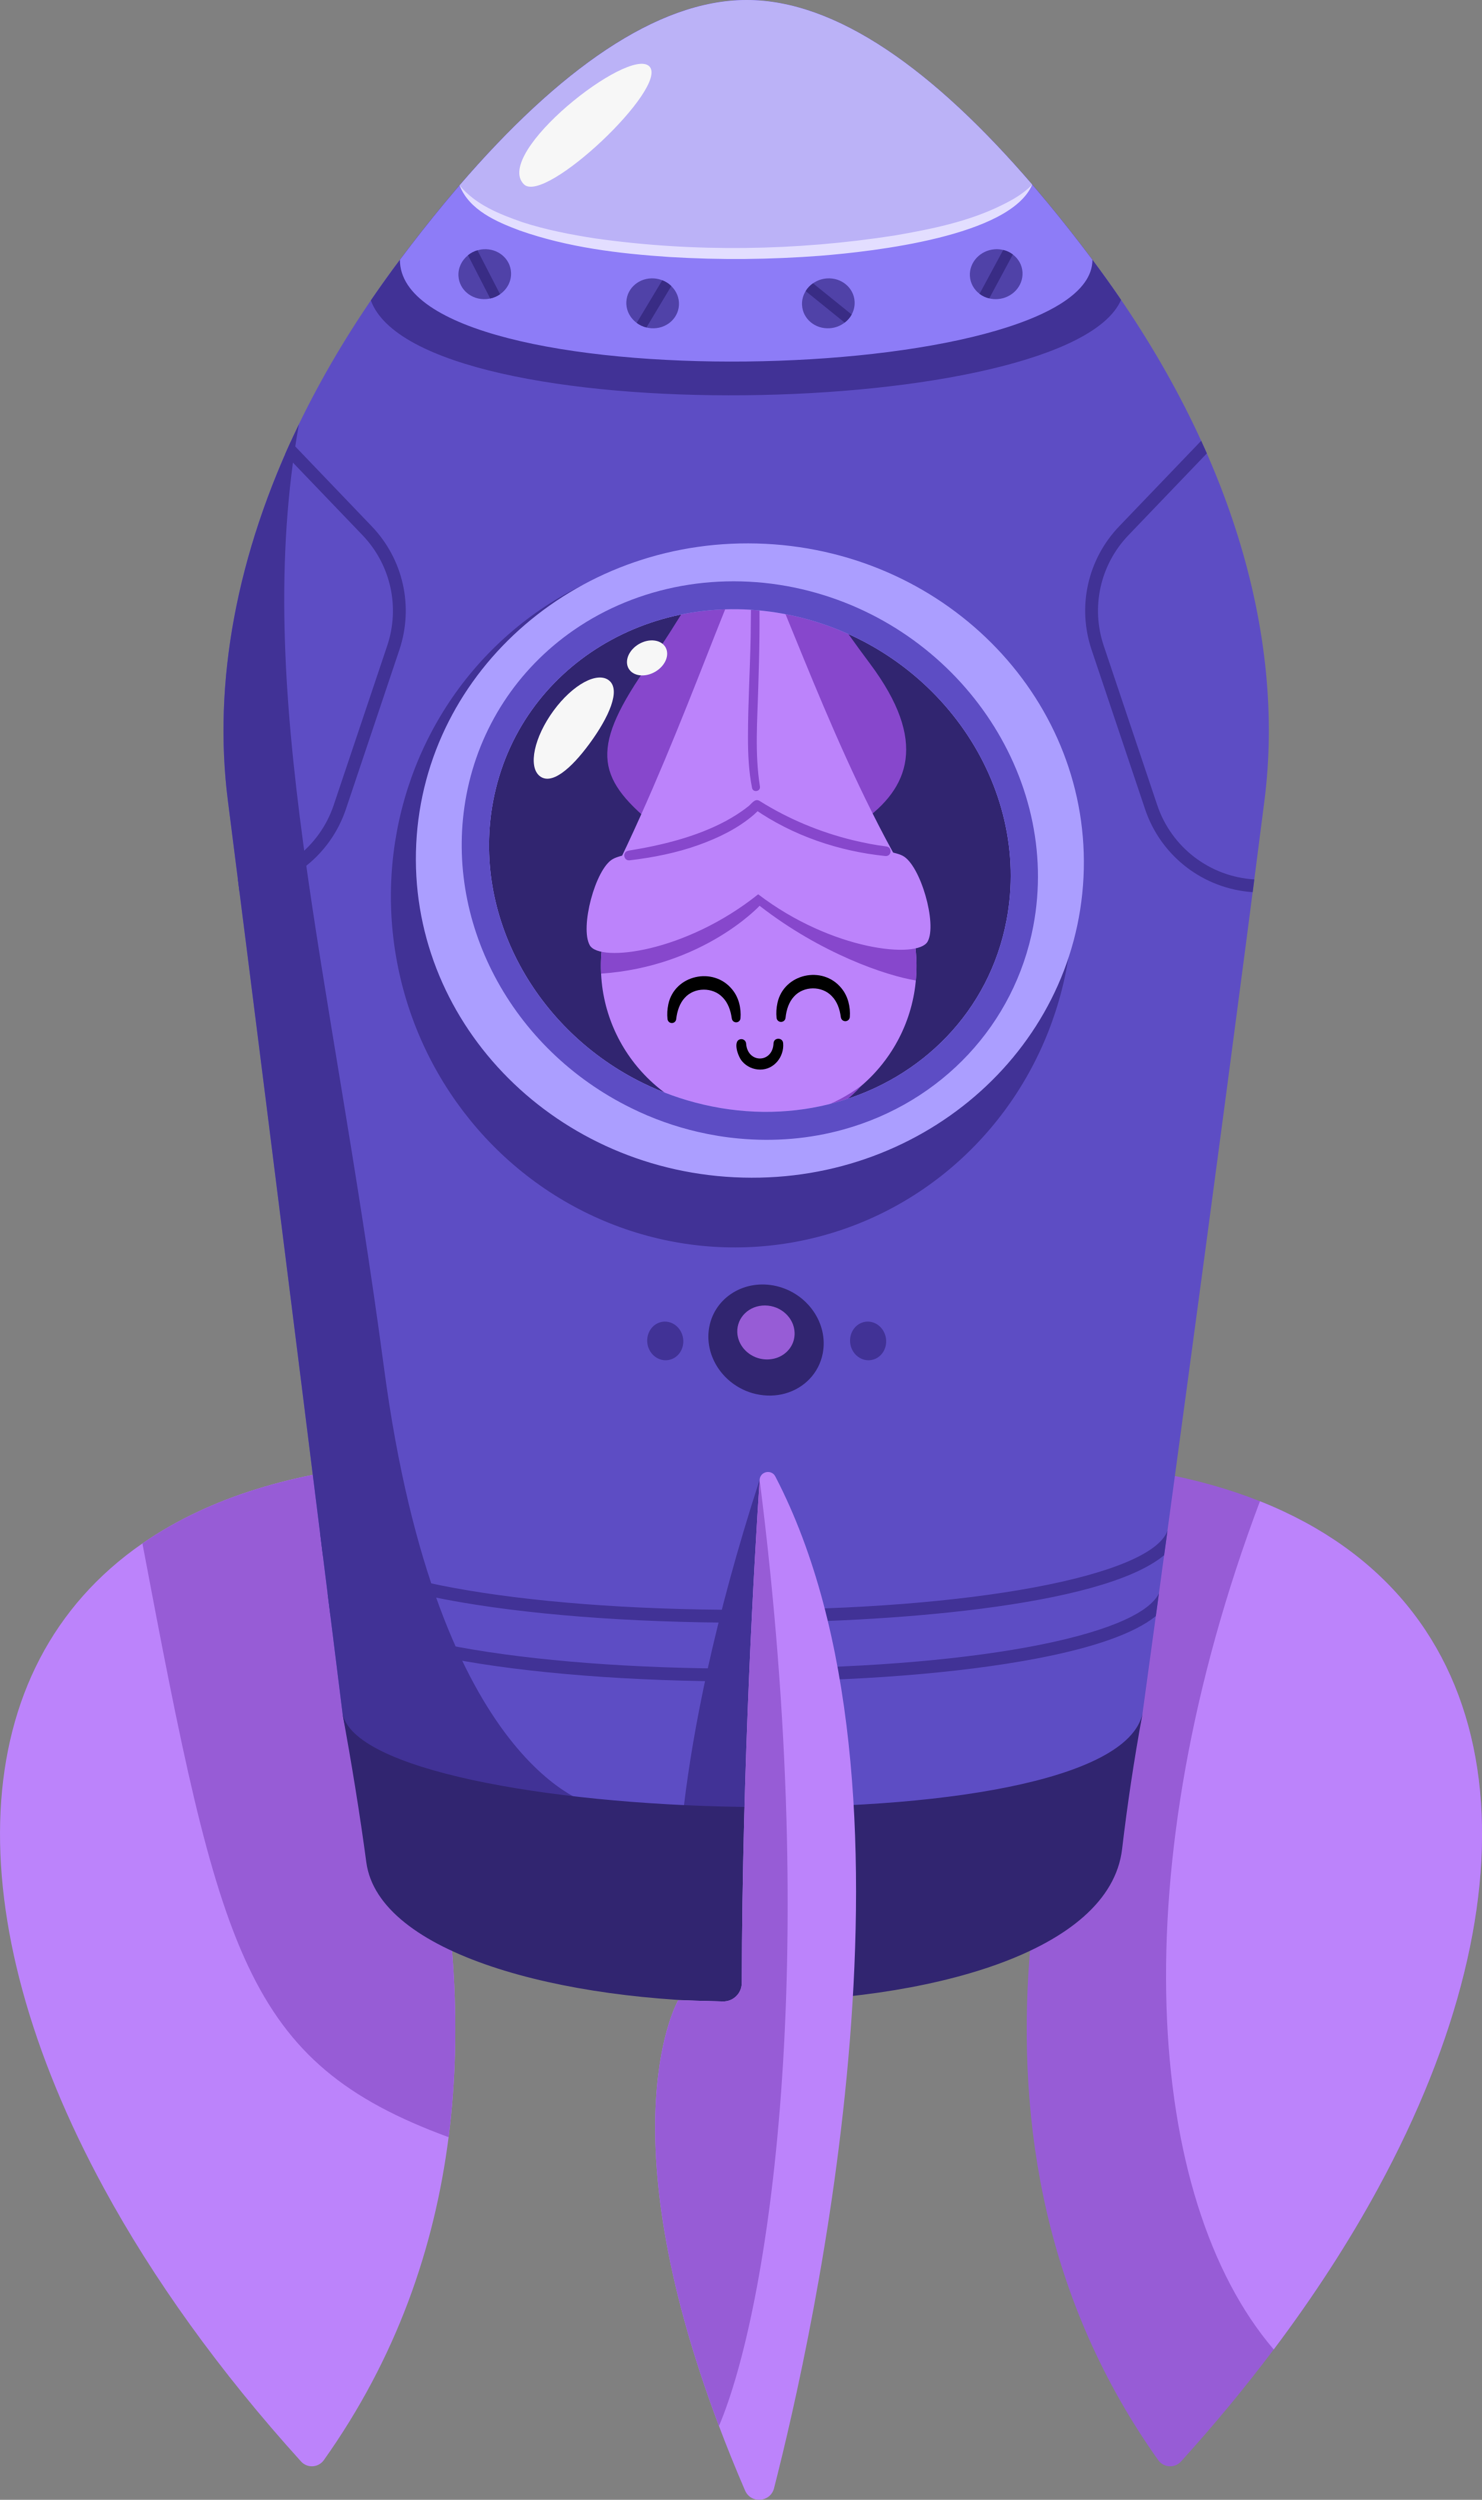 <?xml version="1.0" encoding="UTF-8"?>
<svg id="Layer_1" data-name="Layer 1" xmlns="http://www.w3.org/2000/svg" viewBox="0 0 346.72 584.8">
  <rect x="0" y="0" width="346.72" height="584.8" fill="#808080" stroke="none"/>
  <g>
    <path d="m322.42,511.9c-6.77,12.46-14.93,25.09-24.43,37.73-6.59,8.76-13.82,17.52-21.69,26.21-1.47,1.62-4.07,1.46-5.34-.33-52.3-73.67-28.04-164.17.38-230.92,8.56,1.58,16.37,3.8,23.43,6.61,1.9.75,3.75,1.55,5.54,2.39,54.61,25.51,59.78,89.06,22.11,158.31Z" style="fill: #975cd6; stroke-width: 0px;"/>
    <path d="m322.42,511.9c-6.77,12.46-14.93,25.09-24.43,37.73-30.16-35.28-35.64-112.34-3.22-198.43,1.9.75,3.75,1.55,5.54,2.39,54.61,25.51,59.78,89.06,22.11,158.31Z" style="fill: #bc83fb; stroke-width: 0px;"/>
  </g>
  <g>
    <path d="m104.95,499.97c-3.33,26.03-12.23,51.67-29.18,75.54-1.28,1.79-3.87,1.95-5.34.33-19.22-21.24-34.66-42.85-46.12-63.94-34.4-63.24-33.07-121.73,9.01-150.83,4-2.77,8.36-5.27,13.1-7.48,8.46-3.96,18.11-6.99,28.97-9,19.21,45.12,36.52,101.09,29.56,155.38Z" style="fill: #bc83fb; stroke-width: 0px;"/>
    <path d="m104.95,499.97c-47.75-17.56-53.55-43.12-71.63-138.9,4-2.77,8.36-5.27,13.1-7.48,8.46-3.96,18.11-6.99,28.97-9,19.21,45.12,36.52,101.09,29.56,155.38Z" style="fill: #975cd6; stroke-width: 0px;"/>
  </g>
  <path d="m167.85,438.12c.08,0,.17-.01.27-.01v.02s-.09,0-.27-.01Z" style="fill: #5d4dc4; stroke-width: 0px;"/>
  <path d="m295.82,187.31c-10.78,84.48-28.53,213.56-28.53,213.56-4.69,34.33-81.2,37.03-92.08,37.24-.11,0-.2.01-.29.01h-.28c-.19,0-.44,0-.72-.01-10.86-.21-89.1-2.9-93.78-37.23,0,0-16.04-129.09-26.83-213.57-4.98-38.98,8.05-83.59,40.24-126.53C121.34,23.73,149.47,0,174.68,0s53.12,23.73,80.9,60.78c32.19,42.94,45.22,87.55,40.24,126.53Z" style="fill: #5d4dc4; stroke-width: 0px;"/>
  <path d="m167.59,438.12c-.45.01-.68.01-.68.01v-.02c.27.01.5.01.68.01Z" style="fill: #5d4dc4; stroke-width: 0px;"/>
  <path d="m177.72,346.17c-21.62,66.69-19.12,101.77-19.12,101.77l18.18,4.58.94-106.35Z" style="fill: #413296; stroke-width: 0px;"/>
  <path d="m138.85,422.28l-19.34,8.7c-19.53-5.24-37.21-14.33-39.36-30.11,0,0-16.05-129.09-26.83-213.56-3.5-27.39,1.89-57.56,16.58-87.98h.02c-11.13,62.53,7.37,126.4,19.93,220.75,12.56,94.35,49,102.2,49,102.2Z" style="fill: #413296; stroke-width: 0px;"/>
  <path d="m80.14,400.87c2.12,11.73,4.03,23.35,5.56,34.78,5.71,42.71,171.1,45.5,176.82-3.09,1.21-10.25,2.74-20.57,4.78-31.7-6.97,32.06-182.13,26.17-187.15.01Z" style="fill: #312570; stroke-width: 0px;"/>
  <path d="m262.28,70.15c-12.19,28.2-164.13,31.27-175.52.13,2.17-3.17,4.43-6.34,6.8-9.5C121.34,23.73,149.48,0,174.68,0s53.12,23.73,80.9,60.78c2.34,3.12,4.57,6.24,6.7,9.37Z" style="fill: #413296; stroke-width: 0px;"/>
  <g>
    <path d="m173.68,325c.98.48,2.02.86,3.13,1.11,2.38.55,4.72.48,6.85-.11,4.44-1.23,7.93-4.71,8.83-9.42,1.33-6.97-3.54-14.01-10.87-15.72-7.33-1.7-14.35,2.57-15.68,9.54-1.12,5.92,2.22,11.9,7.75,14.6Z" style="fill: #312570; stroke-width: 0px;"/>
    <path d="m177.79,317.83c.52.13,1.06.19,1.62.2,1.2,0,2.32-.28,3.27-.79,2-1.07,3.3-3.11,3.22-5.47-.11-3.49-3.21-6.34-6.91-6.37-3.7-.03-6.61,2.77-6.5,6.26.1,2.96,2.35,5.47,5.29,6.17Z" style="fill: #975cd6; stroke-width: 0px;"/>
    <path d="m198.96,314.57c.07.35.18.7.34,1.04.33.73.82,1.33,1.41,1.77,1.22.92,2.83,1.13,4.25.42,2.1-1.05,2.96-3.75,1.93-6.01-1.03-2.27-3.56-3.25-5.65-2.19-1.78.9-2.67,2.98-2.27,4.97Z" style="fill: #413296; stroke-width: 0px;"/>
    <path d="m151.5,314.57c.07.35.18.7.34,1.04.33.73.82,1.33,1.41,1.77,1.22.92,2.83,1.13,4.25.42,2.1-1.05,2.96-3.75,1.93-6.01-1.03-2.27-3.56-3.25-5.65-2.19-1.78.9-2.67,2.98-2.27,4.97Z" style="fill: #413296; stroke-width: 0px;"/>
  </g>
  <ellipse cx="171.22" cy="210.38" rx="79.69" ry="81.5" transform="translate(-38.54 38.41) rotate(-11.51)" style="fill: #413296; stroke-width: 0px;"/>
  <path d="m150.43,253.37c4.43,2.18,9.15,3.88,14.14,5.04,10.75,2.5,21.35,2.17,30.97-.51,20.07-5.57,35.88-21.29,39.93-42.62,6-31.54-16.02-63.35-49.18-71.07-33.17-7.71-64.91,11.6-70.91,43.14-5.09,26.79,10.05,53.79,35.05,66.02Z" style="fill: #312570; stroke-width: 0px;"/>
  <path d="m255.58,60.78c0,29.97-162.02,33.47-162.02,0C121.34,23.73,149.48,0,174.68,0s53.12,23.73,80.9,60.78Z" style="fill: #8d7cf7; stroke-width: 0px;"/>
  <path d="m241.49,43.18c-12.47,20.36-122.16,22.53-133.97.18C130.67,16.46,153.69,0,174.68,0s43.76,16.38,66.81,43.18Z" style="fill: #bbb2f7; stroke-width: 0px;"/>
  <path d="m241.49,43.18c-5.09,12.12-37.34,15.66-49.4,16.64-11.81.91-23.68,1.03-35.5.3-11.84-.79-23.74-2.23-35.01-6.2-5.43-2.03-11.81-4.77-14.06-10.56,3.72,4.53,9.33,6.74,14.73,8.63,5.52,1.78,11.27,2.9,17.04,3.79,23.14,3.27,46.94,2.91,70.02-.69,8.55-1.48,17.25-3.23,25.05-7.09,2.61-1.28,5.08-2.68,7.13-4.81h0Z" style="fill: #e3deff; stroke-width: 0px;"/>
  <path d="m271.14,372.76c-.25,1.84-.49,3.62-.73,5.31-5,4.02-14.34,7.34-27.96,9.94-18.1,3.45-42.44,5.35-68.54,5.35s-50.45-1.9-68.55-5.35c-13.7-2.61-23.07-5.96-28.05-10.01-.22-1.69-.44-3.45-.67-5.29,4.99,10.21,45.13,17.65,97.27,17.65s92.14-7.42,97.23-17.6Z" style="fill: #413296; stroke-width: 0px;"/>
  <path d="m273.14,358.1c-.27,1.96-.53,3.87-.78,5.72-14.76,12.27-66.11,15.79-98.45,15.79-26.57,0-51.34-1.93-69.75-5.44-14.01-2.68-23.57-6.11-28.61-10.24-.22-1.73-.44-3.51-.67-5.33,5.03,10.41,45.92,18.01,99.03,18.01s95.29-7.85,99.23-18.51Z" style="fill: #413296; stroke-width: 0px;"/>
  <path d="m293.45,205.73c-.13.99-.26,1.98-.38,2.98-11.5-.77-21.48-8.38-25.18-19.43l-12.51-37.27c-3.4-10.12-.92-21.19,6.47-28.9l19.17-19.99c.45.98.89,1.96,1.33,2.94h0s-18.33,19.13-18.33,19.13c-6.62,6.89-8.84,16.81-5.8,25.87l12.51,37.26c3.34,9.95,12.35,16.79,22.72,17.41Z" style="fill: #413296; stroke-width: 0px;"/>
  <path d="m93.44,152.01l-12.51,37.27c-3.68,10.96-13.52,18.53-24.89,19.41-.13-1-.25-1.99-.38-2.98,10.24-.73,19.12-7.53,22.42-17.39l12.51-37.26c3.04-9.06.82-18.98-5.79-25.87l-18.11-18.89c.44-.99.88-1.97,1.33-2.96l18.94,19.77c7.39,7.71,9.87,18.78,6.48,28.9Z" style="fill: #413296; stroke-width: 0px;"/>
  <path d="m122.56,43.11c4.89,4.89,34.11-22.83,29.35-27.59s-36.61,20.33-29.35,27.59Z" style="fill: #f7f7f7; stroke-width: 0px;"/>
  <g>
    <path d="m158.84,71.39c-.18,3.22-3.08,5.63-6.48,5.4-.39-.03-.76-.09-1.12-.18-.84-.21-1.62-.58-2.28-1.07-1.57-1.16-2.54-3-2.42-5,.18-3.22,3.08-5.64,6.48-5.41.68.05,1.32.2,1.92.44.8.3,1.52.77,2.11,1.35,1.19,1.15,1.89,2.75,1.79,4.47Z" style="fill: #5042a8; stroke-width: 0px;"/>
    <path d="m199.94,70.54c.06,1.09-.19,2.13-.69,3.04-.4.73-.96,1.37-1.64,1.89-.96.75-2.17,1.23-3.49,1.32-3.4.23-6.3-2.18-6.48-5.4-.07-1.19.25-2.33.85-3.29.43-.72,1.02-1.34,1.72-1.82.92-.65,2.03-1.06,3.25-1.15,3.4-.23,6.3,2.19,6.48,5.41Z" style="fill: #5042a8; stroke-width: 0px;"/>
    <path d="m233.4,69.97c-.68.05-1.34-.01-1.96-.17-.84-.19-1.61-.56-2.27-1.06-1.3-.98-2.16-2.47-2.26-4.17-.18-3.22,2.43-6.02,5.83-6.26.68-.05,1.34.01,1.96.17.84.19,1.61.56,2.26,1.06,1.3.98,2.17,2.46,2.26,4.17.18,3.22-2.42,6.02-5.82,6.26Z" style="fill: #5042a8; stroke-width: 0px;"/>
    <path d="m236.96,59.54l-5.52,10.26c-.84-.19-1.61-.56-2.27-1.06l5.53-10.26c.84.19,1.61.56,2.26,1.06Z" style="fill: #392c85; stroke-width: 0px;"/>
    <path d="m119.56,63.71c.12,2.07-.91,3.97-2.57,5.12-.68.47-1.45.82-2.3,1-.31.07-.62.12-.95.14-3.4.23-6.3-2.19-6.48-5.4-.11-1.92.78-3.69,2.23-4.85.64-.53,1.39-.92,2.21-1.16.44-.13.9-.22,1.38-.25,3.4-.23,6.3,2.18,6.48,5.4Z" style="fill: #5042a8; stroke-width: 0px;"/>
    <path d="m199.25,73.58c-.4.73-.96,1.37-1.64,1.89l-9.12-7.37c.43-.72,1.02-1.34,1.72-1.82l9.04,7.3Z" style="fill: #392c85; stroke-width: 0px;"/>
    <path d="m157.05,66.92l-5.81,9.69c-.84-.21-1.62-.58-2.28-1.07l5.98-9.97c.8.3,1.52.77,2.11,1.35Z" style="fill: #392c85; stroke-width: 0px;"/>
    <path d="m116.99,68.83c-.68.47-1.45.82-2.3,1l-5.2-10.11c.64-.53,1.39-.92,2.21-1.16l5.29,10.27Z" style="fill: #392c85; stroke-width: 0px;"/>
  </g>
  <path d="m181.09,582.1c-.85,3.31-5.42,3.67-6.78.53-2.26-5.23-4.29-10.26-6.1-15.09-26.61-70.45-9.54-99.61-9.54-99.61l10.42.29c2.43.07,4.45-1.89,4.45-4.33.11-51.21,3.04-100.4,4.18-117.72.13-1.96,2.77-2.51,3.67-.77,37.63,72.33,8.98,200.45-.3,236.7Z" style="fill: #bc83fb; stroke-width: 0px;"/>
  <path d="m168.21,567.54c-26.61-70.45-9.54-99.61-9.54-99.61l10.42.29c2.43.07,4.45-1.89,4.45-4.33.11-51.21,3.04-100.4,4.18-117.72,14.55,114.57,1.97,194.23-9.51,221.37Z" style="fill: #975cd6; stroke-width: 0px;"/>
  <g>
    <g>
      <circle cx="177.5" cy="225.97" r="36.92" style="fill: #bc83fb; stroke-width: 0px;"/>
      <g>
        <path d="m174.56,244.16c.35,4.69,6.27,4.59,6.41-.14.13-1.39,2.18-1.34,2.25.04.27,3.1-2.08,6.18-5.38,6.16-1.56,0-3.13-.68-4.16-1.88-1.03-1.06-2.45-5.16-.22-5.25.6.01,1.07.49,1.1,1.07h0Z" style="stroke-width: 0px;"/>
        <path d="m196.71,237.96c-.23-1.92-.89-3.68-2.07-4.89-2.32-2.5-6.65-2.47-8.91.09-1.14,1.24-1.75,3.02-1.95,4.94-.05.59-.57,1.02-1.16.96-.5-.05-.89-.45-.94-.94-.12-1.14-.05-2.32.21-3.5,1.49-6.85,10.54-8.86,14.94-3.47,1.58,1.89,2.16,4.42,1.99,6.78-.05.58-.55,1.01-1.13.97-.52-.04-.92-.45-.97-.95h0Z" style="stroke-width: 0px;"/>
        <path d="m171.2,238.25c-.25-1.92-.92-3.68-2.1-4.89-2.33-2.49-6.65-2.47-8.92.09-1.14,1.24-1.76,3.02-1.98,4.95-.05.57-.56.99-1.13.92-.48-.05-.85-.44-.9-.9-.13-1.14-.06-2.32.19-3.5,1.47-6.86,10.53-8.86,14.92-3.47,1.58,1.89,2.15,4.42,1.96,6.78-.05.56-.54.98-1.1.93-.5-.04-.88-.43-.93-.91h0Z" style="stroke-width: 0px;"/>
      </g>
      <path d="m144.04,210.34l33.33-1.87,34.42,3.79c1.65,4.11,2.57,8.6,2.63,13.31.01,1.28-.04,2.55-.15,3.8-6.95-1.12-22.19-6.29-36.56-17.47,0,0-13.14,14.22-37.08,15.87-.03-.46-.04-.92-.05-1.37-.06-5.73,1.18-11.17,3.46-16.04Z" style="fill: #8747cc; stroke-width: 0px;"/>
      <g>
        <path d="m175.94,115.88c1.58.55,13.84,20.99,27.55,39.31,13.71,18.32,9.23,29.22-1.91,37.1-39.99.45-48.78.54-48.78.54-13.63-11.13-14.63-18.16-.94-37.63,13.68-19.47,22.5-39.87,24.08-39.32Z" style="fill: #8747cc; stroke-width: 0px;"/>
        <path d="m210.54,202.29c-17.96-31.54-30.8-72.89-34.06-73.02-3.25-.13-15.66,40.01-32.88,74.93l66.94-1.91Z" style="fill: #bc83fb; stroke-width: 0px;"/>
        <path d="m177.57,137.18c.26,7.85.08,15.71-.17,23.55-.21,7.74-.84,15.63.39,23.25.19,1.19-1.6,1.54-1.85.33-.78-3.92-.95-7.91-.95-11.88,0-7.86.49-15.66.63-23.5.06-3.9.09-7.81.07-11.71,0-1.21,1.82-1.27,1.88-.04h0Z" style="fill: #8747cc; stroke-width: 0px;"/>
        <path d="m217.02,220.27c-2.26,4.12-22.38,2.13-39.64-11.06-16.96,13.57-37.04,16.01-39.39,11.94-2.37-4.08,1.28-17.92,5.39-20.19,4.11-2.28,19.83-2.01,33.48-13.29h0c13.9,10.97,30.17,10.35,34.33,12.53,4.16,2.17,8.1,15.93,5.84,20.06Z" style="fill: #bc83fb; stroke-width: 0px;"/>
        <path d="m147.01,199.01c7.86-1.28,15.85-3.21,22.89-6.99,1.67-.92,3.46-2.03,4.94-3.21.95-.6,1.66-2.17,2.87-1.44,6.72,4.22,14.14,7.31,21.85,9.19,2.58.61,5.24,1.15,7.82,1.46,1.42.19,1.24,2.34-.23,2.24-10.93-1.12-21.65-4.75-30.7-11.02,0,0,1.49-.21,1.49-.21-.55.64-1.05,1.08-1.59,1.58-3.74,3.21-8.27,5.4-12.86,7.05-5.16,1.86-10.74,2.96-16.18,3.6-1.45.17-1.78-2.01-.29-2.23h0Z" style="fill: #8747cc; stroke-width: 0px;"/>
      </g>
    </g>
    <path d="m201.54,253.98c-10.3,11.77-30.15,13.77-42.45,4.04,14.26,5.66,29.83,5.23,42.45-4.04h0Z" style="fill: #8747cc; stroke-width: 0px;"/>
  </g>
  <rect x="117.02" y="103.12" width="115.86" height="32.69" style="fill: #5d4dc4; stroke-width: 0px;"/>
  <path d="m179.08,127.22c-43.11-2.16-79.69,29.25-81.7,70.18-2.02,40.92,31.3,75.85,74.41,78.01,43.11,2.17,79.69-29.25,81.7-70.17,2.01-40.92-31.3-75.85-74.41-78.02Zm56.4,88.07c-4.05,21.32-19.86,37.04-39.94,42.61-9.61,2.68-20.22,3.01-30.96.51-4.99-1.16-9.72-2.86-14.15-5.04-24.99-12.23-40.13-39.23-35.04-66.02,5.99-31.54,37.74-50.84,70.91-43.14,33.15,7.72,55.18,39.54,49.18,71.08Z" style="fill: #ab9eff; stroke-width: 0px;"/>
  <path d="m187.58,137.83c-18.83-4.38-38.3-.86-53.43,9.64-13.15,9.13-22.04,22.8-25.03,38.49-5.56,29.3,10.34,59.45,38.66,73.31,4.91,2.42,10.13,4.28,15.52,5.53,3.15.73,6.33,1.25,9.51,1.54,8.33.79,16.66.08,24.53-2.11,23.03-6.39,40.04-24.62,44.4-47.56,6.65-34.97-17.64-70.34-54.16-78.84Zm47.9,77.46c-4.05,21.32-19.86,37.04-39.94,42.61-9.61,2.68-20.22,3.01-30.96.51-4.99-1.16-9.72-2.86-14.15-5.04-24.99-12.23-40.13-39.23-35.04-66.02,5.99-31.54,37.74-50.84,70.91-43.14,33.15,7.72,55.18,39.54,49.18,71.08Z" style="fill: #5d4dc4; stroke-width: 0px;"/>
  <g>
    <path d="m129.48,166.29c-4.5,6.15-5.96,12.97-3.26,15.22,2.7,2.25,7.25-1.46,11.76-7.62,4.5-6.15,7.26-12.42,4.55-14.67s-8.55.91-13.05,7.07Z" style="fill: #f7f7f7; stroke-width: 0px;"/>
    <ellipse cx="151.38" cy="153.91" rx="4.98" ry="3.76" transform="translate(-56.67 96.31) rotate(-30)" style="fill: #f7f7f7; stroke-width: 0px;"/>
  </g>
</svg>
